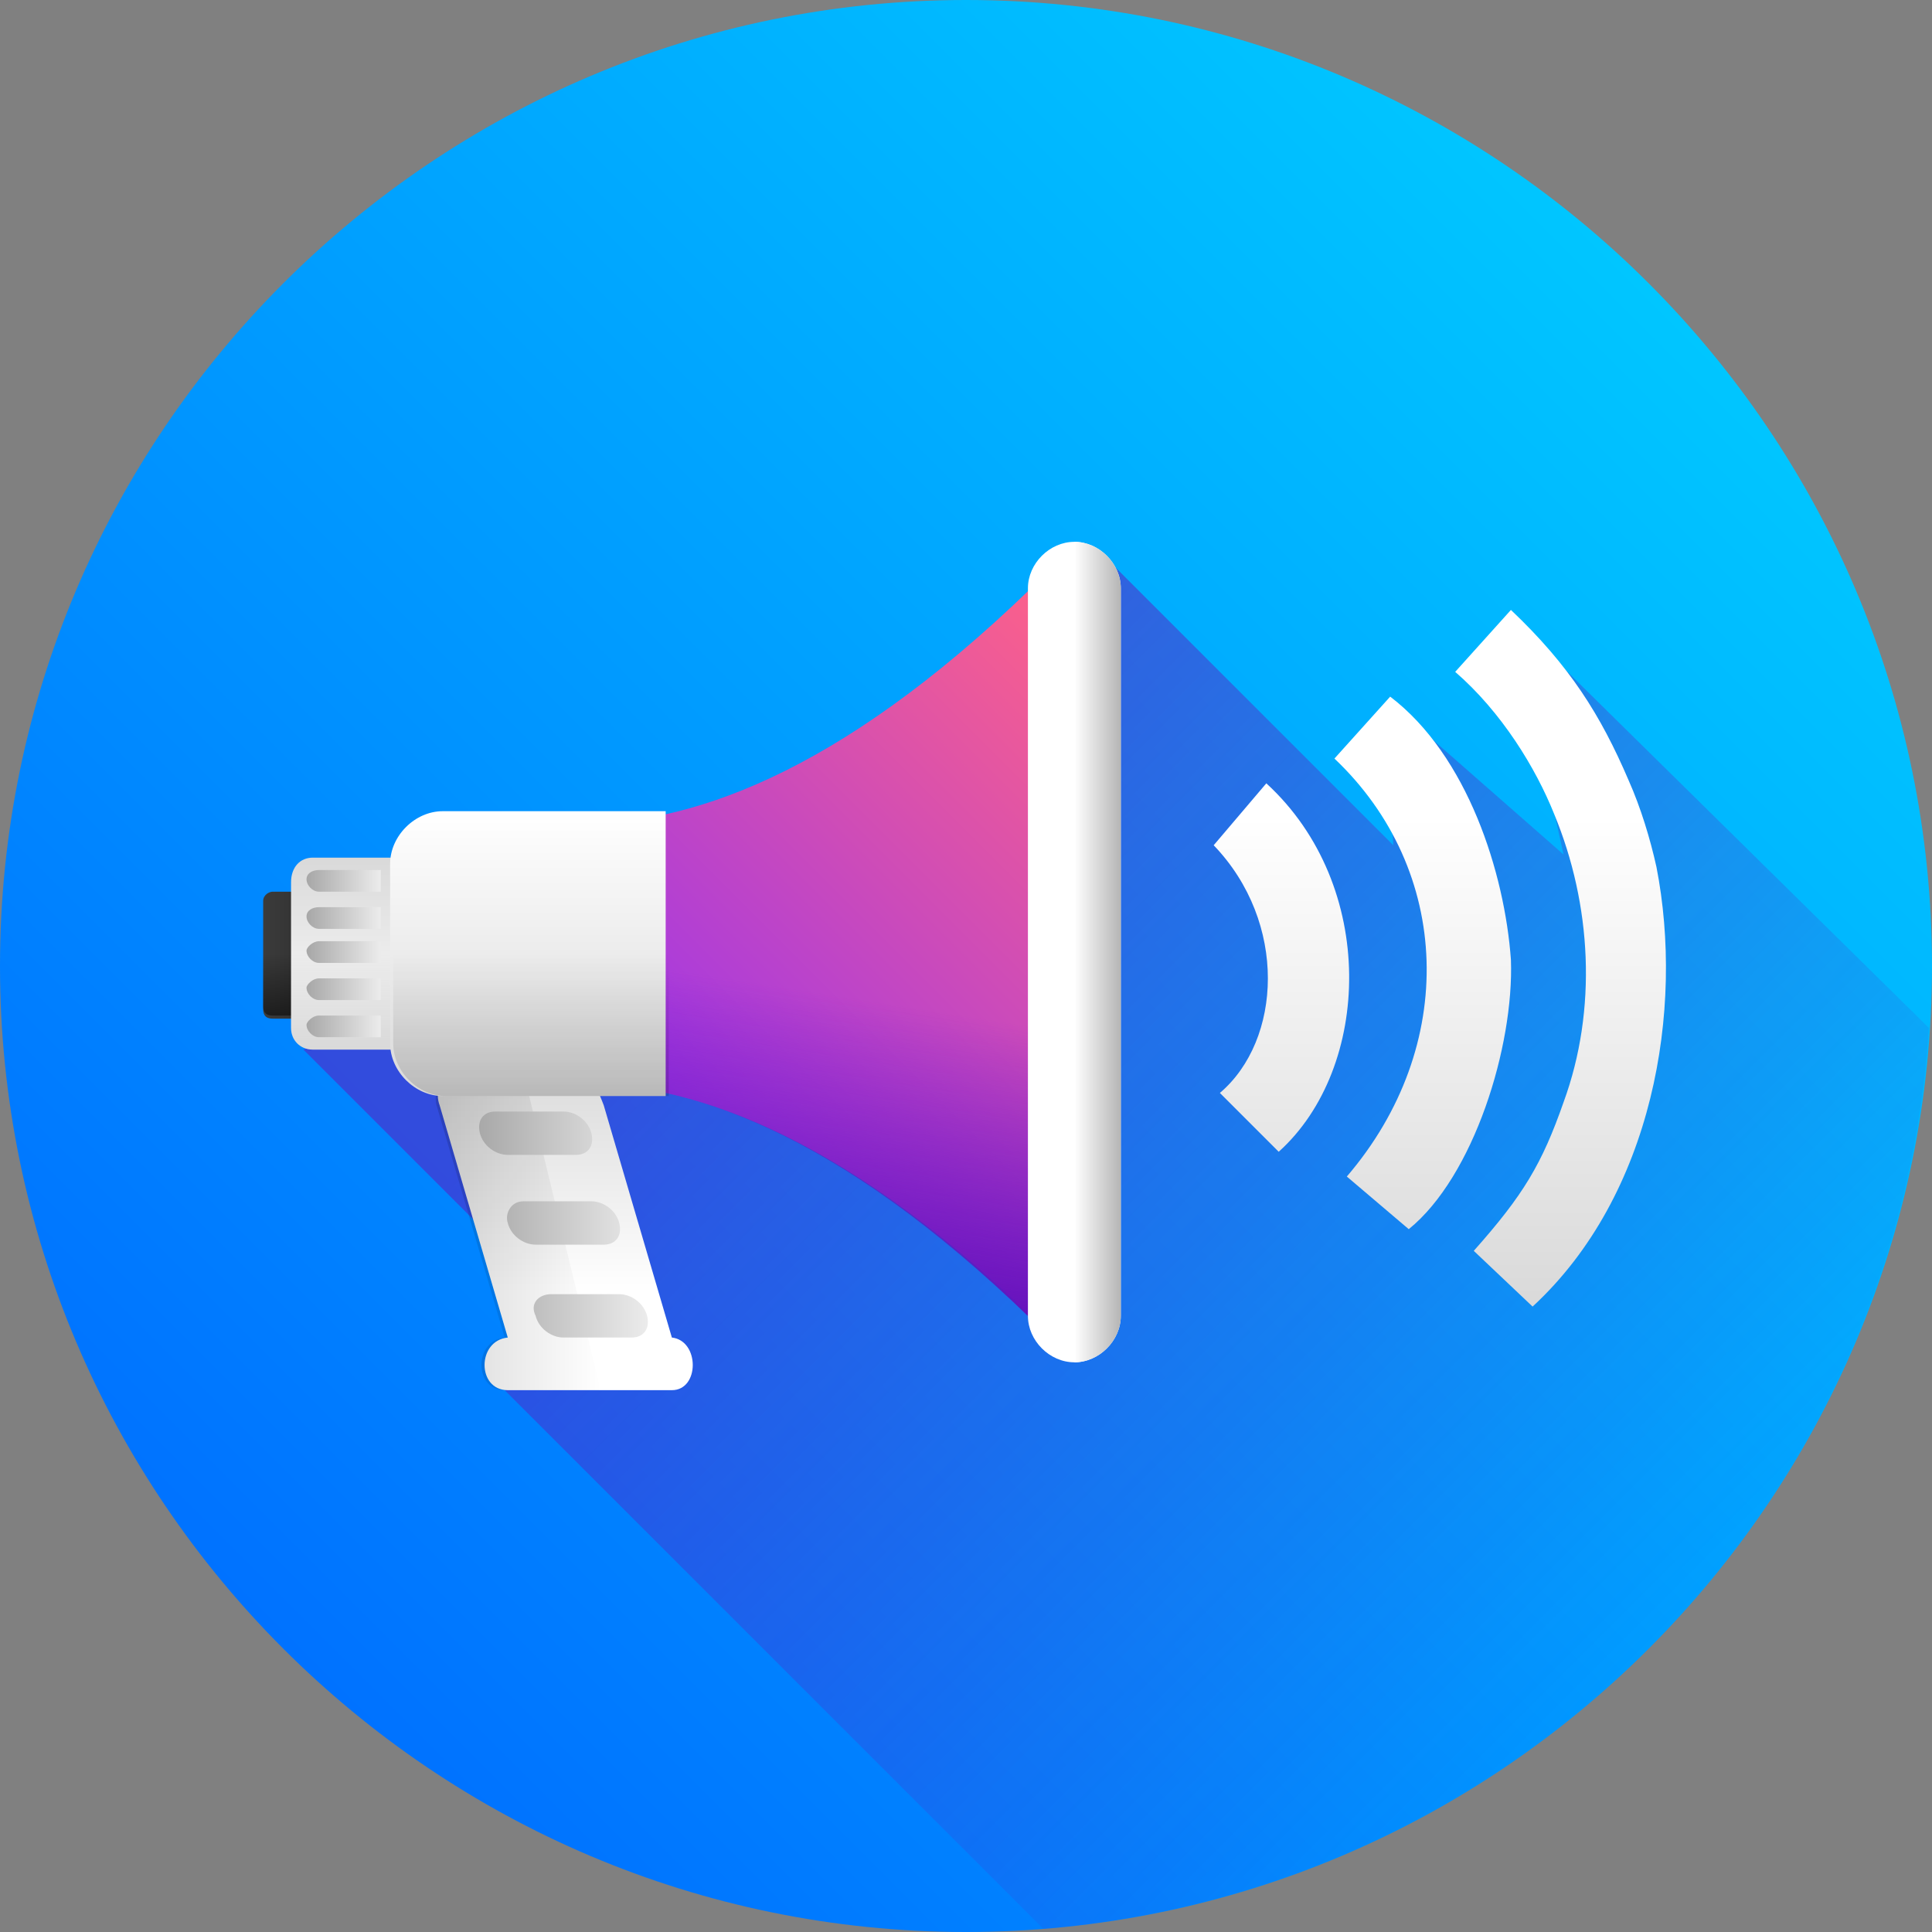 <?xml version="1.0" encoding="utf-8"?>
<!-- Generator: Adobe Illustrator 17.1.0, SVG Export Plug-In . SVG Version: 6.00 Build 0)  -->
<!DOCTYPE svg PUBLIC "-//W3C//DTD SVG 1.1//EN" "http://www.w3.org/Graphics/SVG/1.1/DTD/svg11.dtd">
<svg version="1.1" id="Layer_1" xmlns="http://www.w3.org/2000/svg" xmlns:xlink="http://www.w3.org/1999/xlink" x="0px" y="0px"
	 viewBox="0 0 62.4 62.4" enable-background="new 0 0 62.4 62.4" xml:space="preserve">
<rect x="0" y="0" width="62.4" height="62.4" fill="#808080" stroke="none"/>
<linearGradient id="SVGID_1_" gradientUnits="userSpaceOnUse" x1="9.15" y1="53.212" x2="53.212" y2="9.15">
	<stop  offset="0" style="stop-color:#0072FF"/>
	<stop  offset="1" style="stop-color:#00C6FF"/>
</linearGradient>
<path fill-rule="evenodd" clip-rule="evenodd" fill="url(#SVGID_1_)" d="M31.2,62.4c17.2,0,31.2-14,31.2-31.2S48.4,0,31.2,0
	S0,14,0,31.2S14,62.4,31.2,62.4z"/>
<linearGradient id="SVGID_2_" gradientUnits="userSpaceOnUse" x1="21.977" y1="21.702" x2="53.365" y2="53.091">
	<stop  offset="0.141" style="stop-color:#6411BC"/>
	<stop  offset="1" style="stop-color:#6411BC;stop-opacity:0"/>
</linearGradient>
<path opacity="0.5" fill-rule="evenodd" clip-rule="evenodd" fill="url(#SVGID_2_)" d="M62.3,33.2c-1,15.4-13.2,27.8-28.6,29.1
	L16.3,44.9l3.3-1.2l-9.8-9.8l17.4-6.3l8.5-9.6l9.3,9.3l-0.2-4.7l5.7,5l-1.7-7.7L62.3,33.2z"/>
<linearGradient id="SVGID_3_" gradientUnits="userSpaceOnUse" x1="18.225" y1="44.874" x2="18.225" y2="34.188">
	<stop  offset="0.292" style="stop-color:#FFFFFF"/>
	<stop  offset="1" style="stop-color:#D9D9D9"/>
</linearGradient>
<path fill-rule="evenodd" clip-rule="evenodd" fill="url(#SVGID_3_)" d="M15.6,34.2H18c0.8,0,1.2,0.7,1.5,1.5l2.2,7.5
	c0.9,0.1,0.9,1.7,0,1.7h-5.3c-1,0-1-1.6,0-1.7l-2.2-7.5C13.9,34.9,14.8,34.2,15.6,34.2z"/>
<linearGradient id="SVGID_4_" gradientUnits="userSpaceOnUse" x1="14.089" y1="39.531" x2="19.424" y2="39.531">
	<stop  offset="0" style="stop-color:#000000"/>
	<stop  offset="1" style="stop-color:#000000;stop-opacity:0"/>
</linearGradient>
<path opacity="0.15" fill-rule="evenodd" clip-rule="evenodd" fill="url(#SVGID_4_)" d="M15.6,34.2h1.2l2.6,10.7h-3.1
	c-1,0-1-1.6,0-1.7l-2.2-7.5C13.9,34.9,14.8,34.2,15.6,34.2z"/>
<linearGradient id="SVGID_5_" gradientUnits="userSpaceOnUse" x1="46.508" y1="19.781" x2="46.508" y2="42.33">
	<stop  offset="0.292" style="stop-color:#FFFFFF"/>
	<stop  offset="1" style="stop-color:#D9D9D9"/>
</linearGradient>
<path fill-rule="evenodd" clip-rule="evenodd" fill="url(#SVGID_5_)" d="M47,21.7c1.5,1.3,2.6,3.1,3.2,4.6c1.2,2.9,1.4,6.3,0.3,9.3
	c-0.7,2-1.3,3-2.9,4.8l1.9,1.8c3.9-3.6,4.9-9.6,4-14.2c-0.2-0.9-0.5-1.9-0.9-2.8c-0.9-2.1-1.9-3.7-3.8-5.5L47,21.7L47,21.7z
	 M39.2,27.3c2.4,2.5,2.2,6.3,0.2,8l1.9,1.9c3-2.7,3.2-8.6-0.4-11.9L39.2,27.3L39.2,27.3z M43.1,24.5l1.8-2c2.5,1.9,3.7,5.7,3.9,8.5
	c0.1,2.8-1.2,7-3.3,8.7L43.5,38C47.1,33.8,46.9,28.1,43.1,24.5z"/>
<linearGradient id="SVGID_6_" gradientUnits="userSpaceOnUse" x1="22.369" y1="38.825" x2="38.419" y2="22.775">
	<stop  offset="0" style="stop-color:#9733EE"/>
	<stop  offset="1" style="stop-color:#FF6287"/>
</linearGradient>
<path fill-rule="evenodd" clip-rule="evenodd" fill="url(#SVGID_6_)" d="M33.3,19c0.5-0.5,1.5-0.3,1.5,0.4v22.7c0,0.7-1,0.9-1.5,0.4
	C27,36.5,22.1,34.9,18.5,35v-8.4C22.1,26.7,27,25.1,33.3,19z"/>
<linearGradient id="SVGID_7_" gradientUnits="userSpaceOnUse" x1="25.875" y1="41.573" x2="27.759" y2="29.682">
	<stop  offset="0" style="stop-color:#6411BC"/>
	<stop  offset="0.788" style="stop-color:#6411BC;stop-opacity:0"/>
</linearGradient>
<path fill-rule="evenodd" clip-rule="evenodd" fill="url(#SVGID_7_)" d="M34.8,30.8v11.4c0,0.7-1,0.9-1.5,0.4
	C27,36.5,22.1,34.9,18.5,35v-4.2H34.8z"/>
<linearGradient id="SVGID_8_" gradientUnits="userSpaceOnUse" x1="8.516" y1="30.8" x2="10.11" y2="30.8">
	<stop  offset="0" style="stop-color:#3B3B3B"/>
	<stop  offset="1" style="stop-color:#303030"/>
</linearGradient>
<path fill-rule="evenodd" clip-rule="evenodd" fill="url(#SVGID_8_)" d="M8.8,28.8h1.3v4.1H8.8c-0.2,0-0.3-0.1-0.3-0.3v-3.5
	C8.5,28.9,8.7,28.8,8.8,28.8z"/>
<linearGradient id="SVGID_9_" gradientUnits="userSpaceOnUse" x1="9.313" y1="32.838" x2="9.313" y2="30.8">
	<stop  offset="0" style="stop-color:#000000"/>
	<stop  offset="1" style="stop-color:#000000;stop-opacity:0"/>
</linearGradient>
<path opacity="0.5" fill-rule="evenodd" clip-rule="evenodd" fill="url(#SVGID_9_)" d="M10.1,30.8v2H8.8c-0.2,0-0.3-0.1-0.3-0.3
	v-1.7H10.1z"/>
<linearGradient id="SVGID_10_" gradientUnits="userSpaceOnUse" x1="11.357" y1="33.907" x2="11.357" y2="27.693">
	<stop  offset="0" style="stop-color:#FFFFFF"/>
	<stop  offset="1" style="stop-color:#D9D9D9"/>
</linearGradient>
<path fill-rule="evenodd" clip-rule="evenodd" fill="url(#SVGID_10_)" d="M10.1,27.7h3.2v6.2h-3.2c-0.4,0-0.7-0.3-0.7-0.7v-4.7
	C9.4,28,9.7,27.7,10.1,27.7z"/>
<linearGradient id="SVGID_11_" gradientUnits="userSpaceOnUse" x1="11.357" y1="33.907" x2="11.357" y2="30.8">
	<stop  offset="0" style="stop-color:#000000"/>
	<stop  offset="1" style="stop-color:#000000;stop-opacity:0"/>
</linearGradient>
<path opacity="0.15" fill-rule="evenodd" clip-rule="evenodd" fill="url(#SVGID_11_)" d="M13.3,30.8v3.1h-3.2
	c-0.4,0-0.7-0.3-0.7-0.7v-2.4H13.3z"/>
<linearGradient id="SVGID_12_" gradientUnits="userSpaceOnUse" x1="17.086" y1="26.218" x2="17.086" y2="35.382">
	<stop  offset="0" style="stop-color:#FFFFFF"/>
	<stop  offset="1" style="stop-color:#D9D9D9"/>
</linearGradient>
<path fill-rule="evenodd" clip-rule="evenodd" fill="url(#SVGID_12_)" d="M14.3,26.2h7.2v9.2h-7.2c-0.9,0-1.7-0.8-1.7-1.7v-5.8
	C12.6,27,13.4,26.2,14.3,26.2z"/>
<linearGradient id="SVGID_13_" gradientUnits="userSpaceOnUse" x1="17.086" y1="35.382" x2="17.086" y2="30.8">
	<stop  offset="0" style="stop-color:#000000"/>
	<stop  offset="1" style="stop-color:#000000;stop-opacity:0"/>
</linearGradient>
<path opacity="0.15" fill-rule="evenodd" clip-rule="evenodd" fill="url(#SVGID_13_)" d="M21.6,30.8v4.6h-7.2
	c-0.9,0-1.7-0.8-1.7-1.7v-2.9H21.6z"/>
<path fill-rule="evenodd" clip-rule="evenodd" fill="#FFFFFF" d="M34.7,17.5L34.7,17.5c0.8,0,1.5,0.7,1.5,1.5v23.5
	c0,0.8-0.7,1.5-1.5,1.5l0,0c-0.8,0-1.5-0.7-1.5-1.5V19C33.2,18.2,33.9,17.5,34.7,17.5z"/>
<linearGradient id="SVGID_14_" gradientUnits="userSpaceOnUse" x1="34.706" y1="30.8" x2="36.245" y2="30.8">
	<stop  offset="0" style="stop-color:#FFFFFF"/>
	<stop  offset="1" style="stop-color:#B3B3B3"/>
</linearGradient>
<path fill-rule="evenodd" clip-rule="evenodd" fill="url(#SVGID_14_)" d="M34.7,17.5c0.8,0,1.5,0.7,1.5,1.5v23.5
	c0,0.8-0.7,1.5-1.5,1.5V17.5z"/>
<linearGradient id="SVGID_15_" gradientUnits="userSpaceOnUse" x1="9.935" y1="30.8" x2="12.258" y2="30.8">
	<stop  offset="0" style="stop-color:#A8A8A8"/>
	<stop  offset="1" style="stop-color:#EBEBEB"/>
</linearGradient>
<path fill-rule="evenodd" clip-rule="evenodd" fill="url(#SVGID_15_)" d="M10.3,28.1h2v0.7h-2c-0.2,0-0.4-0.2-0.4-0.4v0
	C9.9,28.2,10.1,28.1,10.3,28.1L10.3,28.1z M10.3,30.4h2v0.7h-2c-0.2,0-0.4-0.2-0.4-0.4v0C9.9,30.6,10.1,30.4,10.3,30.4L10.3,30.4z
	 M10.3,31.6h2v0.7h-2c-0.2,0-0.4-0.2-0.4-0.4v0C9.9,31.8,10.1,31.6,10.3,31.6L10.3,31.6z M10.3,32.8h2v0.7h-2
	c-0.2,0-0.4-0.2-0.4-0.4v0C9.9,33,10.1,32.8,10.3,32.8L10.3,32.8z M10.3,29.3h2V30h-2c-0.2,0-0.4-0.2-0.4-0.4v0
	C9.9,29.4,10.1,29.3,10.3,29.3z"/>
<linearGradient id="SVGID_16_" gradientUnits="userSpaceOnUse" x1="15.431" y1="39.542" x2="20.864" y2="39.542">
	<stop  offset="0" style="stop-color:#A8A8A8"/>
	<stop  offset="1" style="stop-color:#EBEBEB"/>
</linearGradient>
<path fill-rule="evenodd" clip-rule="evenodd" fill="url(#SVGID_16_)" d="M16,35.9h2.2c0.4,0,0.8,0.3,0.9,0.7l0,0
	c0.1,0.4-0.1,0.7-0.5,0.7h-2.2c-0.4,0-0.8-0.3-0.9-0.7l0,0C15.4,36.2,15.6,35.9,16,35.9L16,35.9z M17.8,41.8H20
	c0.4,0,0.8,0.3,0.9,0.7l0,0c0.1,0.4-0.1,0.7-0.5,0.7h-2.2c-0.4,0-0.8-0.3-0.9-0.7l0,0C17.1,42.1,17.4,41.8,17.8,41.8L17.8,41.8z
	 M16.9,38.8h2.2c0.4,0,0.8,0.3,0.9,0.7l0,0c0.1,0.4-0.1,0.7-0.5,0.7h-2.2c-0.4,0-0.8-0.3-0.9-0.7l0,0C16.3,39.2,16.5,38.8,16.9,38.8
	z"/>
</svg>
